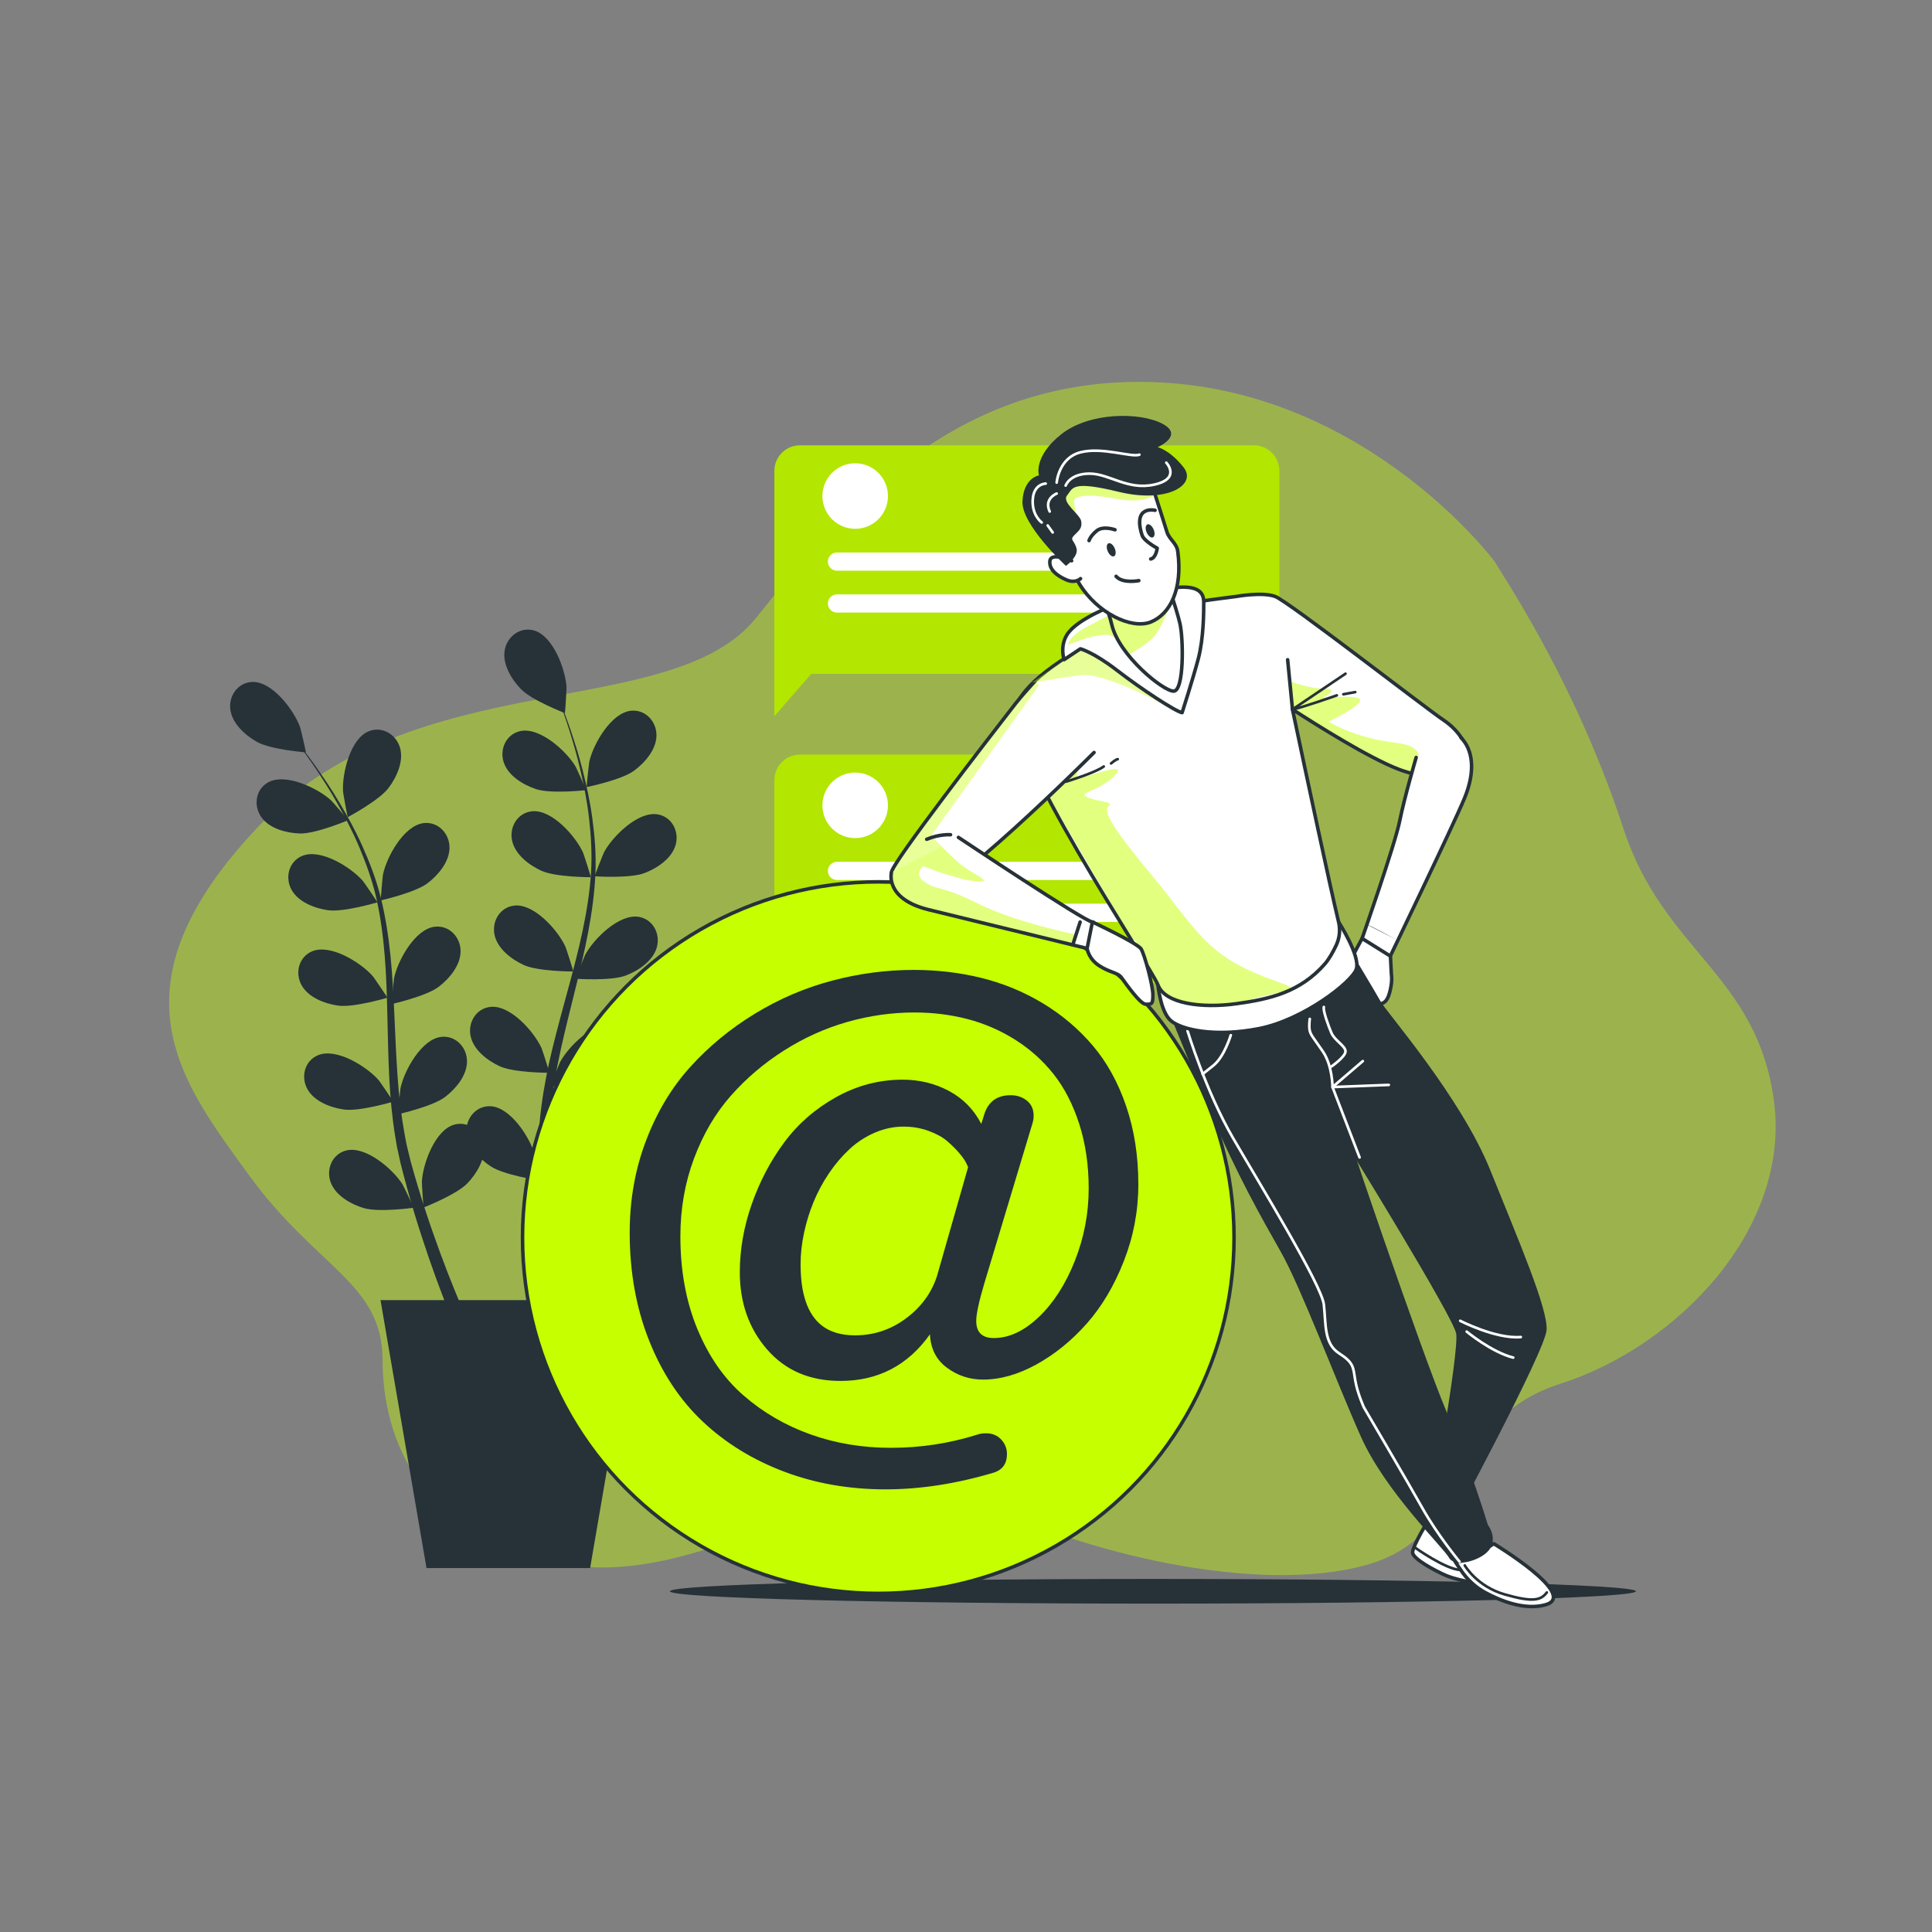 <?xml version="1.0" encoding="utf-8"?>
<!-- Generator: Adobe Illustrator 27.5.0, SVG Export Plug-In . SVG Version: 6.00 Build 0)  -->
<svg version="1.1" xmlns="http://www.w3.org/2000/svg" xmlns:xlink="http://www.w3.org/1999/xlink" x="0px" y="0px"
	 viewBox="0 0 500 500" style="enable-background:new 0 0 500 500;" xml:space="preserve">
<rect x="0" y="0" width="500" height="500" fill="#808080" stroke="none"/>
<g id="Background">
	<path id="XMLID_117_" style="opacity:0.4;fill:#C6FF00;" d="M386.735,145.238c0,0-32.24-43.189-85.769-46.23
		c-53.53-3.041-83.336,33.456-105.234,60.829c-21.898,27.373-88.202,11.557-128.35,53.53C27.234,255.339,46.7,279.67,64.34,304.002
		s34.673,27.981,34.673,48.055c0,20.074,9.733,46.838,48.055,52.921c38.322,6.083,77.861-31.023,105.234-17.032
		c27.373,13.991,73.299,24.94,101.433,17.032c28.133-7.908,19.617-37.106,50.032-46.839c30.415-9.733,59.613-40.147,55.355-72.995
		c-4.258-32.848-28.59-38.931-38.931-70.562C409.85,182.952,395.251,158.62,386.735,145.238z"/>
</g>
<g id="Shadows">
	<path id="XMLID_10_" style="fill:#263238;" d="M423.377,411.822c0,1.764-55.966,3.194-125.004,3.194s-125.004-1.43-125.004-3.194
		c0-1.764,55.966-3.194,125.004-3.194S423.377,410.058,423.377,411.822z"/>
</g>
<g id="Speech_bubble">
	<g id="XMLID_124_">
		<g id="XMLID_119_">
			<g>
				<path id="XMLID_121_" style="fill:#C6FF00;" d="M324.485,174.397H207.024c-3.654,0-6.615-2.962-6.615-6.616v-45.914
					c0-3.654,2.962-6.616,6.615-6.616h117.461c3.654,0,6.616,2.962,6.616,6.616v45.914
					C331.101,171.435,328.139,174.397,324.485,174.397z"/>
				<path id="XMLID_40_" style="opacity:0.1;" d="M324.485,174.397H207.024c-3.654,0-6.615-2.962-6.615-6.616v-45.914
					c0-3.654,2.962-6.616,6.615-6.616h117.461c3.654,0,6.616,2.962,6.616,6.616v45.914
					C331.101,171.435,328.139,174.397,324.485,174.397z"/>
			</g>
			<g>
				<polyline id="XMLID_120_" style="fill:#C6FF00;" points="200.409,163.996 200.409,185.354 212.325,171.64 				"/>
				<polyline id="XMLID_41_" style="opacity:0.1;" points="200.409,163.996 200.409,185.354 212.325,171.64 				"/>
			</g>
		</g>
		<path id="XMLID_118_" style="fill:#FFFFFF;" d="M300.971,147.699h-84.363c-1.301,0-2.356-1.055-2.356-2.357l0,0
			c0-1.301,1.055-2.356,2.356-2.356h84.363c1.301,0,2.356,1.055,2.356,2.356l0,0C303.327,146.643,302.272,147.699,300.971,147.699z"
			/>
		<path id="XMLID_123_" style="fill:#FFFFFF;" d="M300.971,158.538h-84.363c-1.301,0-2.356-1.055-2.356-2.357l0,0
			c0-1.301,1.055-2.357,2.356-2.357h84.363c1.301,0,2.356,1.055,2.356,2.357l0,0C303.327,157.483,302.272,158.538,300.971,158.538z"
			/>
		<circle id="XMLID_122_" style="fill:#FFFFFF;" cx="221.321" cy="128.375" r="8.483"/>
	</g>
	<g id="XMLID_42_">
		<g id="XMLID_46_">
			<g>
				<path id="XMLID_50_" style="fill:#C6FF00;" d="M324.485,254.441H207.024c-3.654,0-6.615-2.962-6.615-6.616v-45.914
					c0-3.654,2.962-6.616,6.615-6.616h117.461c3.654,0,6.616,2.962,6.616,6.616v45.914
					C331.101,251.479,328.139,254.441,324.485,254.441z"/>
				<path id="XMLID_49_" style="opacity:0.1;" d="M324.485,254.441H207.024c-3.654,0-6.615-2.962-6.615-6.616v-45.914
					c0-3.654,2.962-6.616,6.615-6.616h117.461c3.654,0,6.616,2.962,6.616,6.616v45.914
					C331.101,251.479,328.139,254.441,324.485,254.441z"/>
			</g>
			<g>
				<polyline id="XMLID_48_" style="fill:#C6FF00;" points="200.409,244.039 200.409,265.398 212.325,251.683 				"/>
				<polyline id="XMLID_47_" style="opacity:0.1;" points="200.409,244.039 200.409,265.398 212.325,251.683 				"/>
			</g>
		</g>
		<path id="XMLID_45_" style="fill:#FFFFFF;" d="M300.971,227.742h-84.363c-1.301,0-2.356-1.055-2.356-2.357l0,0
			c0-1.301,1.055-2.356,2.356-2.356h84.363c1.301,0,2.356,1.055,2.356,2.356l0,0C303.327,226.687,302.272,227.742,300.971,227.742z"
			/>
		<path id="XMLID_44_" style="fill:#FFFFFF;" d="M300.971,238.582h-84.363c-1.301,0-2.356-1.055-2.356-2.356l0,0
			c0-1.301,1.055-2.357,2.356-2.357h84.363c1.301,0,2.356,1.055,2.356,2.357l0,0C303.327,237.527,302.272,238.582,300.971,238.582z"
			/>
		<circle id="XMLID_43_" style="fill:#FFFFFF;" cx="221.321" cy="208.419" r="8.483"/>
	</g>
</g>
<g id="Plant">
	<g>
		<g id="XMLID_55_">
			<g id="XMLID_92_">
				<g id="XMLID_94_">
					<path id="XMLID_105_" style="fill:#263238;" d="M109.648,312.498c-0.089,0.035-0.49-6.266-0.469-6.667
						c0.236-4.635,3.415-13.452,8.437-14.793c3.618-0.966,6.951,1.667,7.523,5.214c0.584,3.622-1.774,7.478-4.171,9.982
						C118.153,309.173,109.654,312.495,109.648,312.498z"/>
					<path id="XMLID_104_" style="fill:#263238;" d="M103.088,288.345c-0.093,0.021,0.465-6.268,0.546-6.661
						c0.935-4.546,5.414-12.78,10.581-13.344c3.722-0.406,6.619,2.701,6.647,6.293c0.028,3.669-2.886,7.123-5.635,9.235
						C111.999,286.346,103.095,288.343,103.088,288.345z"/>
					<path id="XMLID_103_" style="fill:#263238;" d="M101.43,259.834c-0.093,0.021,0.465-6.268,0.546-6.661
						c0.935-4.546,5.414-12.78,10.58-13.344c3.722-0.407,6.619,2.701,6.647,6.293c0.029,3.669-2.886,7.123-5.635,9.235
						C110.341,257.836,101.437,259.832,101.43,259.834z"/>
					<path id="XMLID_102_" style="fill:#263238;" d="M98.561,233.018c-0.093,0.021,0.465-6.268,0.546-6.661
						c0.935-4.546,5.414-12.78,10.581-13.344c3.722-0.407,6.619,2.701,6.646,6.293c0.029,3.669-2.886,7.123-5.635,9.235
						C107.471,231.02,98.567,233.016,98.561,233.018z"/>
					<path id="XMLID_101_" style="fill:#263238;" d="M90.013,211.469c-0.084,0.045-1.207-6.168-1.233-6.569
						c-0.299-4.631,1.847-13.756,6.681-15.664c3.483-1.375,7.097,0.857,8.072,4.314c0.996,3.531-0.903,7.632-2.996,10.395
						C98.08,207.188,90.019,211.466,90.013,211.469z"/>
					<path id="XMLID_100_" style="fill:#263238;" d="M107.032,312.568c0.094-0.013-2.637-5.705-2.851-6.045
						c-2.472-3.928-9.558-10.064-14.593-8.777c-3.628,0.927-5.248,4.853-4.013,8.227c1.262,3.445,5.204,5.655,8.52,6.667
						C97.988,313.827,107.026,312.569,107.032,312.568z"/>
					<path id="XMLID_99_" style="fill:#263238;" d="M101.754,285.11c0.091-0.027-3.471-5.24-3.734-5.543
						c-3.039-3.508-10.972-8.5-15.755-6.465c-3.446,1.466-4.453,5.592-2.72,8.74c1.769,3.214,6.001,4.802,9.431,5.299
						C93.004,287.724,101.748,285.112,101.754,285.11z"/>
					<path id="XMLID_98_" style="fill:#263238;" d="M100.242,258.215c0.091-0.027-3.471-5.24-3.734-5.543
						c-3.039-3.508-10.972-8.5-15.755-6.465c-3.446,1.466-4.453,5.592-2.72,8.74c1.769,3.214,6.001,4.802,9.431,5.3
						C91.493,260.829,100.236,258.216,100.242,258.215z"/>
					<path id="XMLID_97_" style="fill:#263238;" d="M97.654,233.53c0.091-0.027-3.471-5.24-3.734-5.543
						c-3.039-3.508-10.972-8.5-15.755-6.465c-3.446,1.466-4.453,5.592-2.72,8.74c1.769,3.214,6.001,4.802,9.431,5.299
						C88.904,236.145,97.648,233.532,97.654,233.53z"/>
					<path id="XMLID_96_" style="fill:#263238;" d="M90.061,212.283c0.088-0.037-4.025-4.827-4.32-5.1
						c-3.406-3.153-11.839-7.243-16.369-4.696c-3.264,1.835-3.812,6.048-1.744,8.985c2.112,3,6.492,4.113,9.956,4.231
						C81.652,215.843,90.055,212.286,90.061,212.283z"/>
					<path id="XMLID_95_" style="fill:#263238;" d="M79.15,194.716c0.095,0.007-1.348-6.139-1.484-6.517
						c-1.57-4.367-7.17-11.884-12.364-11.711c-3.742,0.125-6.169,3.611-5.688,7.171c0.492,3.636,3.866,6.642,6.886,8.343
						C70.046,194,79.143,194.715,79.15,194.716z"/>
				</g>
				<path id="XMLID_93_" style="fill:#263238;" d="M118.395,344.899c0,0-1.074-2.445-2.759-6.74
					c-1.686-4.302-4.008-10.477-6.454-18.003c-1.232-3.76-2.486-7.86-3.698-12.23c-0.626-2.196-1.185-4.405-1.797-6.78
					c-0.254-1.157-0.511-2.326-0.771-3.506c-0.283-1.165-0.433-2.431-0.658-3.658c-0.796-4.945-1.27-10.041-1.525-15.232
					c-0.257-5.186-0.356-10.444-0.478-15.688c-0.119-5.245-0.267-10.479-0.685-15.605c-0.41-5.125-1.076-10.144-2.154-14.91
					c-1.078-4.761-2.72-9.238-4.463-13.354c-1.744-4.141-3.746-7.904-5.678-11.322c-1.926-3.426-3.901-6.444-5.671-9.103
					c-1.793-2.645-3.437-4.897-4.822-6.727c-2.779-3.655-4.523-5.622-4.523-5.622s1.786,1.928,4.647,5.525
					c1.426,1.802,3.121,4.02,4.975,6.632c1.832,2.626,3.878,5.609,5.887,9.007c2.015,3.39,4.11,7.129,5.96,11.267
					c1.86,4.146,3.606,8.601,4.811,13.425c1.2,4.813,1.985,9.884,2.511,15.048c0.534,5.167,0.797,10.429,1.03,15.676
					c0.236,5.248,0.449,10.486,0.815,15.616c0.362,5.124,0.947,10.16,1.818,14.914c0.245,1.188,0.399,2.349,0.712,3.529
					c0.285,1.174,0.568,2.338,0.847,3.489c0.62,2.198,1.246,4.47,1.905,6.599c1.293,4.298,2.622,8.33,3.923,12.025
					c2.583,7.399,5.015,13.463,6.773,17.676c1.764,4.221,2.853,6.56,2.853,6.56c0.426,0.914,0.03,1.999-0.884,2.425
					c-0.914,0.426-1.999,0.03-2.425-0.884c-0.004-0.009-0.009-0.019-0.013-0.028L118.395,344.899z"/>
			</g>
		</g>
		<g id="XMLID_73_">
			<g id="XMLID_84_">
				<g id="XMLID_86_">
					<path id="XMLID_111_" style="fill:#263238;" d="M141.944,306.137c-0.095,0.008,1.312-6.147,1.445-6.525
						c1.544-4.377,7.099-11.926,12.294-11.784c3.743,0.103,6.191,3.574,5.731,7.137c-0.47,3.639-3.827,6.665-6.836,8.384
						C151.044,305.367,141.951,306.137,141.944,306.137z"/>
					<path id="XMLID_110_" style="fill:#263238;" d="M142.521,281.116c-0.095-0.006,2.228-5.877,2.417-6.231
						c2.189-4.092,8.823-10.714,13.937-9.786c3.684,0.668,5.578,4.471,4.584,7.923c-1.016,3.526-4.792,6.009-8.028,7.252
						C151.632,281.733,142.527,281.117,142.521,281.116z"/>
					<path id="XMLID_109_" style="fill:#263238;" d="M149.035,253.31c-0.095-0.006,2.228-5.877,2.417-6.231
						c2.189-4.092,8.823-10.714,13.937-9.786c3.684,0.668,5.578,4.471,4.584,7.923c-1.016,3.526-4.792,6.009-8.028,7.252
						C158.146,253.927,149.042,253.311,149.035,253.31z"/>
					<path id="XMLID_108_" style="fill:#263238;" d="M153.907,226.785c-0.095-0.006,2.228-5.877,2.417-6.231
						c2.189-4.092,8.823-10.714,13.937-9.786c3.684,0.668,5.578,4.471,4.584,7.923c-1.016,3.526-4.792,6.009-8.028,7.252
						C163.018,227.402,153.914,226.785,153.907,226.785z"/>
					<path id="XMLID_107_" style="fill:#263238;" d="M151.838,203.695c-0.093,0.019,0.596-6.257,0.686-6.648
						c1.03-4.525,5.681-12.663,10.858-13.119c3.73-0.328,6.561,2.839,6.513,6.431c-0.049,3.669-3.035,7.061-5.828,9.115
						C160.788,201.884,151.844,203.693,151.838,203.695z"/>
					<path id="XMLID_106_" style="fill:#263238;" d="M139.417,305.462c0.094,0.014-0.906-6.22-1.015-6.606
						c-1.254-4.468-6.303-12.365-11.496-12.564c-3.742-0.143-6.411,3.161-6.186,6.747c0.231,3.662,3.382,6.901,6.273,8.814
						C130.387,304.098,139.41,305.461,139.417,305.462z"/>
					<path id="XMLID_91_" style="fill:#263238;" d="M142.161,277.635c0.095,0-1.838-6.01-2.004-6.376
						c-1.916-4.227-8.103-11.268-13.267-10.677c-3.72,0.426-5.859,4.096-5.092,7.606c0.783,3.585,4.389,6.309,7.536,7.762
						C133.029,277.655,142.155,277.635,142.161,277.635z"/>
					<path id="XMLID_90_" style="fill:#263238;" d="M148.357,251.42c0.095,0-1.838-6.01-2.004-6.376
						c-1.916-4.227-8.103-11.268-13.267-10.677c-3.72,0.426-5.859,4.096-5.092,7.606c0.783,3.585,4.388,6.309,7.536,7.762
						C139.225,251.44,148.35,251.42,148.357,251.42z"/>
					<path id="XMLID_89_" style="fill:#263238;" d="M152.892,227.018c0.095,0-1.838-6.01-2.004-6.376
						c-1.916-4.227-8.103-11.268-13.267-10.677c-3.72,0.426-5.859,4.096-5.092,7.606c0.783,3.585,4.388,6.309,7.536,7.762
						C143.76,227.038,152.886,227.018,152.892,227.018z"/>
					<path id="XMLID_88_" style="fill:#263238;" d="M151.653,204.489c0.094-0.011-2.487-5.772-2.692-6.117
						c-2.369-3.991-9.292-10.31-14.359-9.155c-3.651,0.832-5.373,4.715-4.226,8.119c1.172,3.477,5.055,5.789,8.343,6.887
						C142.578,205.512,151.646,204.49,151.653,204.489z"/>
					<path id="XMLID_87_" style="fill:#263238;" d="M146.185,184.545c0.089,0.034,0.453-6.269,0.43-6.67
						c-0.263-4.634-3.496-13.432-8.525-14.742c-3.623-0.944-6.941,1.708-7.492,5.258c-0.562,3.626,1.818,7.467,4.23,9.957
						C137.66,181.271,146.179,184.543,146.185,184.545z"/>
				</g>
				<path id="XMLID_85_" style="fill:#263238;" d="M141.12,339.689c0,0-0.335-2.65-0.729-7.246
					c-0.394-4.604-0.865-11.184-1.07-19.095c-0.112-3.955-0.149-8.242-0.069-12.777c0.024-2.283,0.116-4.56,0.205-7.011
					c0.085-1.181,0.171-2.375,0.258-3.581c0.06-1.197,0.276-2.454,0.409-3.694c0.643-4.967,1.637-9.988,2.867-15.037
					c1.228-5.045,2.628-10.114,4.002-15.177c1.377-5.062,2.723-10.123,3.779-15.156c1.064-5.03,1.852-10.031,2.173-14.907
					c0.32-4.871,0.018-9.63-0.482-14.072c-0.495-4.466-1.344-8.643-2.226-12.469c-0.872-3.832-1.908-7.287-2.85-10.34
					c-0.967-3.046-1.904-5.672-2.711-7.82c-1.626-4.294-2.738-6.675-2.738-6.675s1.164,2.356,2.884,6.618
					c0.855,2.133,1.85,4.741,2.885,7.772c1.01,3.038,2.124,6.48,3.083,10.309c0.969,3.823,1.914,8.004,2.511,12.497
					c0.605,4.503,1.012,9.271,0.796,14.238c-0.217,4.956-0.907,10.04-1.87,15.141c-0.957,5.105-2.201,10.225-3.469,15.322
					c-1.265,5.098-2.551,10.181-3.658,15.204c-1.109,5.016-1.98,10.01-2.496,14.815c-0.102,1.209-0.285,2.366-0.32,3.586
					c-0.061,1.207-0.12,2.403-0.18,3.586c-0.03,2.284-0.076,4.64-0.049,6.868c0.018,4.488,0.147,8.731,0.343,12.645
					c0.373,7.828,0.981,14.334,1.469,18.873c0.491,4.548,0.871,7.1,0.871,7.1c0.148,0.997-0.54,1.925-1.536,2.074
					c-0.997,0.148-1.925-0.54-2.074-1.537c-0.002-0.01-0.003-0.02-0.004-0.031L141.12,339.689z"/>
			</g>
		</g>
		<g id="XMLID_72_">
			<polygon id="XMLID_114_" style="fill:#263238;" points="152.719,405.815 110.382,405.815 98.474,336.469 164.626,336.469 			"/>
		</g>
	</g>
</g>
<g id="Character">
	<g>
		
			<circle id="XMLID_54_" style="fill:#C6FF00;stroke:#263238;stroke-width:0.912;stroke-linecap:round;stroke-linejoin:round;stroke-miterlimit:10;" cx="227.301" cy="320.298" r="92.072"/>
		<g>
			<path style="fill:#263238;" d="M202.911,380.852c-8.1-3.059-15.108-7.371-21.021-12.935
				c-5.915-5.564-10.547-12.557-13.898-20.978c-3.351-8.419-5.025-17.728-5.025-27.926c0-8.507,1.412-16.461,4.239-23.861
				c2.826-7.4,6.643-13.752,11.45-19.054c4.808-5.302,10.358-9.878,16.651-13.722c6.293-3.846,12.95-6.701,19.972-8.566
				c7.021-1.865,14.086-2.798,21.196-2.798c6.118,0,11.988,0.7,17.611,2.098c5.623,1.399,10.896,3.584,15.821,6.555
				c4.923,2.972,9.221,6.614,12.892,10.926c3.671,4.313,6.555,9.542,8.653,15.689c2.098,6.148,3.147,12.892,3.147,20.234
				c0,6.876-1.254,13.505-3.759,19.885c-2.506,6.381-5.712,11.771-9.614,16.171c-3.905,4.4-8.232,7.909-12.98,10.532
				c-4.749,2.622-9.367,3.933-13.854,3.933c-3.438,0-6.541-1.019-9.308-3.059c-2.768-2.039-4.239-4.924-4.414-8.653
				c-5.711,8.041-13.432,12.061-23.162,12.061c-7.925,0-14.247-2.71-18.967-8.128c-4.719-5.419-7.079-12.091-7.079-20.015
				c0-5.885,1.034-11.771,3.103-17.656c2.067-5.885,4.88-11.216,8.434-15.995c3.554-4.777,8.026-8.666,13.417-11.668
				c5.389-3,11.114-4.501,17.175-4.501c4.37,0,8.375,0.977,12.018,2.928c3.641,1.953,6.424,4.793,8.347,8.521l0.787-2.534
				c1.048-3.262,3.321-4.895,6.818-4.895c1.631,0,3.028,0.467,4.195,1.399c1.165,0.933,1.748,2.243,1.748,3.933
				c0,0.7-0.118,1.399-0.35,2.098l-12.411,41.255c-1.398,4.72-2.098,7.954-2.098,9.702c0,2.972,1.514,4.458,4.545,4.458
				c3.961,0,7.851-1.82,11.668-5.462c3.815-3.641,6.919-8.479,9.308-14.509c2.389-6.032,3.585-12.281,3.585-18.748
				c0-6.06-0.817-11.626-2.448-16.695c-1.632-5.069-3.846-9.366-6.642-12.892c-2.798-3.525-6.119-6.497-9.965-8.915
				c-3.846-2.418-7.953-4.195-12.323-5.332c-4.371-1.137-8.946-1.705-13.723-1.705c-5.828,0-11.611,0.818-17.35,2.448
				c-5.74,1.632-11.203,4.094-16.388,7.385c-5.187,3.293-9.776,7.197-13.766,11.713c-3.992,4.516-7.167,9.92-9.527,16.213
				c-2.36,6.294-3.54,13.024-3.54,20.191c0,8.859,1.456,16.826,4.37,23.906c2.914,7.08,6.89,12.82,11.931,17.219
				c5.04,4.4,10.808,7.766,17.306,10.095c6.497,2.332,13.446,3.497,20.847,3.497c7.692,0,15.15-1.137,22.376-3.409
				c0.641-0.232,1.398-0.349,2.272-0.349c1.631,0,2.941,0.54,3.933,1.618c0.991,1.079,1.486,2.315,1.486,3.714
				c0,2.565-1.195,4.195-3.584,4.895c-9.614,2.854-18.909,4.282-27.881,4.282C219.75,385.441,211.009,383.911,202.911,380.852z
				 M234.508,341.17c3.933-2.942,6.599-6.599,7.998-10.969l8.041-28.145l-0.525-1.136c-0.349-0.699-0.961-1.558-1.835-2.579
				c-0.874-1.018-1.909-2.039-3.103-3.059c-1.195-1.019-2.797-1.893-4.807-2.622c-2.01-0.727-4.152-1.092-6.425-1.092
				c-2.565,0-5.056,0.524-7.473,1.573c-2.419,1.048-4.589,2.462-6.512,4.239c-1.923,1.779-3.686,3.846-5.288,6.206
				c-1.603,2.36-2.943,4.851-4.021,7.473c-1.079,2.622-1.909,5.319-2.491,8.086c-0.583,2.768-0.874,5.434-0.874,7.998
				c0,1.865,0.101,3.584,0.306,5.157c0.204,1.573,0.538,3.059,1.005,4.458c0.465,1.399,1.062,2.638,1.792,3.714
				c0.728,1.08,1.602,1.997,2.622,2.754c1.019,0.758,2.229,1.341,3.628,1.748c1.398,0.408,2.972,0.612,4.72,0.612
				C226.16,345.584,230.574,344.113,234.508,341.17z"/>
		</g>
	</g>
	<g>
		
			<path id="XMLID_7_" style="fill:#FFFFFF;stroke:#263238;stroke-width:0.912;stroke-linecap:round;stroke-linejoin:round;stroke-miterlimit:10;" d="
			M352.511,242.868c0,0-2.968,5.578-3.44,6.366c-0.472,0.787-2.047,5.039-1.575,5.983c0.472,0.945,0.945,1.575,1.889,1.732
			c0.945,0.158,1.732,1.889,3.307,2.204c1.575,0.315,2.992,0.315,2.992,0.315s0.787,0.63,1.732,0.315
			c0.945-0.315,1.732-0.787,2.362-3.464c0.63-2.677,0.315-4.094,0.315-4.094l-0.282-5.404L352.511,242.868z"/>
		<g>
			
				<path id="XMLID_12_" style="fill:#FFFFFF;stroke:#263238;stroke-width:0.912;stroke-linecap:round;stroke-linejoin:round;stroke-miterlimit:10;" d="
				M369.847,393.117c0,0-4.27,6.958-4.27,8.638s5.881,4.761,8.402,5.881c2.521,1.12,7.001,1.96,10.642,2.52
				c3.641,0.56,11.202,1.96,8.962-0.84c-2.24-2.801-15.683-10.362-16.243-11.202c-0.56-0.84-2.322-2.26-2.322-2.26L369.847,393.117z
				"/>
			
				<path id="XMLID_3_" style="fill:#FFFFFF;stroke:#263238;stroke-width:0.912;stroke-linecap:round;stroke-linejoin:round;stroke-miterlimit:10;" d="
				M376.538,404.066l1.498,2.247c1.625,2.438,3.801,4.469,6.379,5.86c3.997,2.157,10.165,4.629,15.542,3.146
				c8.82-2.433-13.382-15.816-13.382-15.816S378.667,404.978,376.538,404.066z"/>
			
				<path id="XMLID_23_" style="fill:none;stroke:#263238;stroke-width:0.684;stroke-linecap:round;stroke-linejoin:round;stroke-miterlimit:10;" d="
				M379.083,405.13c0,0,3.108,5.439,10.36,7.511c7.252,2.072,9.324,1.554,10.878-0.518"/>
			
				<path id="XMLID_35_" style="fill:none;stroke:#263238;stroke-width:0.684;stroke-linecap:round;stroke-linejoin:round;stroke-miterlimit:10;" d="
				M366.133,400.468c0,0,8.008,5.733,11.903,5.845"/>
		</g>
		<g>
			<path id="XMLID_1_" style="fill:#263238;" d="M348.76,244.788c0,0,7.096,11.767,8.617,14.505
				c1.521,2.737,20.682,24.636,28.286,43.493c7.604,18.857,14.903,35.889,14.599,41.364c-0.304,5.475-25.244,51.705-25.244,51.705
				l-5.171-2.737c0,0,7.908-43.493,6.995-48.055c-0.912-4.562-28.894-49.88-28.894-49.88s-13.078-9.124-18.553-19.769"/>
			<path id="XMLID_2_" style="fill:#263238;" d="M349.773,274.195c0,0-3.954,8.516-3.954,9.733c0,1.217,22.203,66.608,28.59,81.511
				c6.387,14.903,10.645,29.198,10.645,29.198s2.433,3.042,0.608,6.083c-1.825,3.041-9.124,5.17-10.645,2.433
				c-1.521-2.737-16.424-17.032-22.811-31.327c-6.387-14.295-15.511-38.626-20.682-47.751c-5.171-9.124-11.558-20.378-18.249-36.193
				c-6.691-15.815-13.587-32.949-13.587-32.949s12.774,1.521,26.765-3.041c13.991-4.562,19.973-13.288,19.973-13.288
				s3.559,9.099,4.479,10.861"/>
			
				<polyline id="XMLID_11_" style="fill:none;stroke:#FFFFFF;stroke-width:0.684;stroke-linecap:round;stroke-linejoin:round;stroke-miterlimit:10;" points="
				351.855,299.536 344.854,281.333 352.695,274.611 			"/>
			
				<path id="XMLID_14_" style="fill:none;stroke:#FFFFFF;stroke-width:0.684;stroke-linecap:round;stroke-linejoin:round;stroke-miterlimit:10;" d="
				M359.416,280.772l-14.563,0.56c0,0,0-5.601-2.521-9.242c-2.52-3.641-3.081-4.201-3.361-5.321c-0.28-1.12,0-3.081,0-3.081"/>
			
				<path id="XMLID_15_" style="fill:none;stroke:#FFFFFF;stroke-width:0.684;stroke-linecap:round;stroke-linejoin:round;stroke-miterlimit:10;" d="
				M377.9,341.824c0,0,9.242,4.761,15.683,4.201"/>
			
				<path id="XMLID_16_" style="fill:none;stroke:#FFFFFF;stroke-width:0.684;stroke-linecap:round;stroke-linejoin:round;stroke-miterlimit:10;" d="
				M379.58,344.624c0,0,6.441,5.321,12.042,6.721"/>
			
				<path id="XMLID_20_" style="fill:none;stroke:#FFFFFF;stroke-width:0.684;stroke-linecap:round;stroke-linejoin:round;stroke-miterlimit:10;" d="
				M342.613,260.609c-0.28,0.84,1.12,4.761,1.96,6.721c0.84,1.96,3.641,3.361,3.641,4.761s-3.641,3.921-3.641,3.921"/>
			
				<path id="XMLID_17_" style="fill:none;stroke:#FFFFFF;stroke-width:0.684;stroke-linecap:round;stroke-linejoin:round;stroke-miterlimit:10;" d="
				M318.529,267.89c0,0-1.68,5.601-4.481,7.841c-2.801,2.24-2.801,2.24-2.801,2.24"/>
			
				<path id="XMLID_19_" style="fill:none;stroke:#FFFFFF;stroke-width:0.684;stroke-linecap:round;stroke-linejoin:round;stroke-miterlimit:10;" d="
				M307.327,266.77c0,0,4.761,15.683,11.762,27.725c7.001,12.042,22.964,38.087,23.524,43.128c0.56,5.041,0,10.082,3.921,12.602
				c3.921,2.521,3.641,3.641,4.201,7.001c0.56,3.361,2.24,7.001,2.24,7.001s11.202,19.043,15.123,26.045
				c3.921,7.001,9.634,13.891,9.634,13.891"/>
		</g>
		<g>
			<g>
				
					<path id="XMLID_13_" style="fill:#FFFFFF;stroke:#263238;stroke-width:0.912;stroke-linecap:round;stroke-linejoin:round;stroke-miterlimit:10;" d="
					M299.689,254.933c0,0,0.637,7.076,3.437,9.316c2.8,2.24,11.202,4.201,22.684,1.96c11.482-2.24,24.085-12.042,25.205-15.403
					c1.12-3.361-4.587-12.197-4.587-12.197s-6.615,9.396-25.098,12.477C302.846,254.168,299.689,254.933,299.689,254.933z"/>
				<g>
					<g>
						<defs>
							<path id="XMLID_36_" d="M373.497,186.297c-4.562-3.042-40.147-30.719-43.493-31.935c-3.346-1.217-10.037,0-10.037,0
								s-20.616,2.514-24.94,4.258c-0.404,0.163-9.7,5.503-10.037,5.779c-3.346,2.737-17.983,9.48-21.937,17.996
								c-4.474,9.635,34.81,67.672,36.635,72.538c1.825,4.866,11.42,6.052,20.241,4.835c8.82-1.217,16.561-3.01,22.948-10.31
								c1.093-1.249,2.122-3.133,2.895-4.749c0.91-1.903,1.148-4.049,0.656-6.1c-2.282-9.496-8.102-36.891-11.936-55.016
								c6.401,4.128,19.705,12.517,27.448,15.477c10.341,3.954,18.249,1.216,18.249-2.129
								C380.188,193.597,378.059,189.339,373.497,186.297z"/>
						</defs>
						<use xlink:href="#XMLID_36_"  style="overflow:visible;fill:#FFFFFF;"/>
						<clipPath id="XMLID_00000113325633371471337350000008567534497309388209_">
							<use xlink:href="#XMLID_36_"  style="overflow:visible;"/>
						</clipPath>
						<path style="opacity:0.5;clip-path:url(#XMLID_00000113325633371471337350000008567534497309388209_);fill:#C6FF00;" d="
							M334.078,176.397c0,0,4.866,1.825,8.516,1.825c3.65,0,1.521,1.521,0,2.129c-1.521,0.608,9.733-0.912,9.428,0.913
							c-0.304,1.825-8.212,5.475-8.212,5.475s6.691,4.258,17.336,5.475c10.645,1.217,3.954,7.604,3.954,7.604
							s-17.117-6.286-30.609-16.221L334.078,176.397z"/>
						<g style="opacity:0.5;clip-path:url(#XMLID_00000113325633371471337350000008567534497309388209_);">
							<path style="fill:#C6FF00;" d="M280.244,197.079c0,0-2.433,3.954-1.216,4.258c1.216,0.304,13.686-4.866,9.428-0.608
								c-4.258,4.258-9.428,4.258-7.299,5.475s7.604,1.217,5.779,2.433c-1.825,1.217,1.825,6.691,10.949,17.64
								C307.009,237.226,310.963,244.829,321,250s16.728,5.171,10.645,6.691c-6.083,1.521-12.47,2.433-12.774,5.171
								c0,0,0.304,2.129-3.346,3.65c-3.65,1.521-5.779,1.217-8.516,0c-2.737-1.217-3.65-1.217-4.258-2.737
								c-0.608-1.521-3.063-7.841-3.063-7.841l-4.357-9.328l-1.4-1.993l-1.217-0.912l-21.29-36.497L280.244,197.079z"/>
						</g>
						
							<use xlink:href="#XMLID_36_"  style="overflow:visible;fill:none;stroke:#263238;stroke-width:0.912;stroke-linecap:round;stroke-linejoin:round;stroke-miterlimit:10;"/>
					</g>
					<g>
						<defs>
							<path id="XMLID_62_" d="M267.941,176.173c0,0-3.653,4.021-5.073,5.847c-7.615,9.794-31.87,41.16-32.143,43.686
								c-0.259,2.403,0.887,4.236,6.818,6.517c5.931,2.281,45.592-37.477,45.592-37.477"/>
						</defs>
						<use xlink:href="#XMLID_62_"  style="overflow:visible;fill:#FFFFFF;"/>
						<clipPath id="XMLID_00000055668040589727029070000007938808269446476457_">
							<use xlink:href="#XMLID_62_"  style="overflow:visible;"/>
						</clipPath>
						<g style="opacity:0.5;clip-path:url(#XMLID_00000055668040589727029070000007938808269446476457_);">
							<path style="opacity:0.8;fill:#C6FF00;" d="M270.208,175.484L241.01,216.24c0,0,3.041,3.346,6.691,6.691
								c3.65,3.346,10.037,5.475,5.17,5.171c-4.866-0.304-13.991-3.954-13.991-3.954s-2.737,2.129,0.608,4.258
								c3.346,2.129,3.954,0.608,13.687,5.475c9.733,4.866,25.305,8.012,25.305,8.012l-1.262,2.555l-41.379-10.567
								c0,0-6.019-3.01-5.139-8.044c0.881-5.034,14.827-20.98,14.827-20.98l19.988-26.207
								C265.516,178.649,267.391,175.875,270.208,175.484z"/>
						</g>
						
							<use xlink:href="#XMLID_62_"  style="overflow:visible;fill:none;stroke:#263238;stroke-width:0.912;stroke-linecap:round;stroke-linejoin:round;stroke-miterlimit:10;"/>
					</g>
					<g>
						
							<path id="XMLID_21_" style="fill:none;stroke:#263238;stroke-width:0.684;stroke-linecap:round;stroke-linejoin:round;stroke-miterlimit:10;" d="
							M348.214,174.353l-13.723,9.242c1.96-0.28,11.482-3.641,11.482-3.641"/>
						
							<line id="XMLID_22_" style="fill:none;stroke:#263238;stroke-width:0.684;stroke-linecap:round;stroke-linejoin:round;stroke-miterlimit:10;" x1="347.654" y1="179.674" x2="350.735" y2="179.114"/>
						
							<path id="XMLID_24_" style="fill:none;stroke:#263238;stroke-width:0.912;stroke-linecap:round;stroke-linejoin:round;stroke-miterlimit:10;" d="
							M245.999,216.027c0,0-2.805-0.227-6.165,1.173"/>
						
							<path id="XMLID_29_" style="fill:none;stroke:#263238;stroke-width:0.684;stroke-linecap:round;stroke-linejoin:round;stroke-miterlimit:10;" d="
							M275.904,202.293c0,0,7.704-2.358,9.748-3.93"/>
						
							<path id="XMLID_31_" style="fill:none;stroke:#263238;stroke-width:0.684;stroke-linecap:round;stroke-linejoin:round;stroke-miterlimit:10;" d="
							M287.538,197.576c0,0,1.258-1.1,1.729-1.1"/>
						
							<line id="XMLID_37_" style="fill:#FFFFFF;stroke:#263238;stroke-width:0.912;stroke-linecap:round;stroke-linejoin:round;stroke-miterlimit:10;" x1="334.492" y1="183.594" x2="333.241" y2="170.74"/>
					</g>
				</g>
				<g>
					<defs>
						<path id="XMLID_61_" d="M230.7,225.836c0,0-1.774,6.773,9.581,9.581c5.388,1.332,41.06,10.037,41.06,10.037
							s3.193-6.843,1.369-6.843c-1.825,0-34.673-21.898-34.673-21.898"/>
					</defs>
					<use xlink:href="#XMLID_61_"  style="overflow:visible;fill:#FFFFFF;"/>
					<clipPath id="XMLID_00000156547581303224445120000004316799217943495567_">
						<use xlink:href="#XMLID_61_"  style="overflow:visible;"/>
					</clipPath>
					<path style="opacity:0.5;clip-path:url(#XMLID_00000156547581303224445120000004316799217943495567_);fill:#C6FF00;" d="
						M270.208,175.484L241.01,216.24c0,0,3.041,3.346,6.691,6.691c3.65,3.346,10.037,5.475,5.17,5.171
						c-4.866-0.304-13.991-3.954-13.991-3.954s-2.737,2.129,0.608,4.258c3.346,2.129,3.954,0.608,13.687,5.475
						c9.733,4.866,25.311,7.993,25.311,7.993l-1.099,2.616l-41.549-10.609c0,0-7.869-3.724-5.139-8.044
						c3.098-4.903,14.827-20.98,14.827-20.98l20.422-26.026C265.95,178.83,266.558,175.788,270.208,175.484z"/>
					
						<use xlink:href="#XMLID_61_"  style="overflow:visible;fill:none;stroke:#263238;stroke-width:0.912;stroke-linecap:round;stroke-linejoin:round;stroke-miterlimit:10;"/>
				</g>
				
					<path id="XMLID_65_" style="fill:#FFFFFF;stroke:#263238;stroke-width:0.912;stroke-linecap:round;stroke-linejoin:round;stroke-miterlimit:10;" d="
					M282.709,238.61c0,0,11.71,5.475,12.622,6.995c0.912,1.521,3.042,9.428,3.042,11.862s-0.304,2.433-1.825,2.433
					c-1.521,0-5.475-5.779-6.387-6.995c-0.913-1.217-3.042-1.217-5.779-3.041c-2.737-1.825-3.041-4.41-3.041-4.41L282.709,238.61z"
					/>
				
					<line id="XMLID_32_" style="fill:none;stroke:#263238;stroke-width:0.912;stroke-linecap:round;stroke-linejoin:round;stroke-miterlimit:10;" x1="277.711" y1="244.277" x2="279.534" y2="238.627"/>
			</g>
			<path style="opacity:0.4;fill:#C6FF00;" d="M305.095,184.435c0,0-18.758-10.667-25.487-9.706
				c-6.729,0.961-12.496,1.923-12.496,1.923l12.49-8.74C285.772,170.874,294.791,177.432,305.095,184.435z"/>
			
				<path id="XMLID_9_" style="fill:#FFFFFF;stroke:#263238;stroke-width:0.912;stroke-linecap:round;stroke-linejoin:round;stroke-miterlimit:10;" d="
				M366.501,196.03c0,0-3.041,10.341-4.258,16.424c-1.217,6.083-9.733,30.415-9.733,30.415l7.299,4.562
				c0,0,16.12-33.456,19.161-40.756c3.042-7.299,2.129-12.774-0.912-15.816"/>
			<path id="XMLID_33_" style="fill:#263238;" d="M353.894,239.356c0.547,0,7.472,3.827,7.472,3.827"/>
		</g>
		<g>
			<g>
				<defs>
					<path id="XMLID_25_" d="M305.926,184.435c-1.68-0.28-10.642-6.161-16.803-10.922c-6.161-4.761-9.522-5.601-9.522-5.601
						l-4.201,2.8c0,0-1.12-3.081,0.56-6.161c1.68-3.081,7.561-6.161,13.443-8.402c5.881-2.24,12.602-4.201,16.803-4.201
						c4.201,0,5.321,1.68,5.321,3.921c0,2.24,0,9.242-1.4,14.563C308.727,175.753,305.926,184.435,305.926,184.435z"/>
				</defs>
				<use xlink:href="#XMLID_25_"  style="overflow:visible;fill:#FFFFFF;"/>
				<clipPath id="XMLID_00000046316101960141297430000016091029054348043662_">
					<use xlink:href="#XMLID_25_"  style="overflow:visible;"/>
				</clipPath>
				<g style="opacity:0.5;clip-path:url(#XMLID_00000046316101960141297430000016091029054348043662_);">
					<path style="fill:#C6FF00;" d="M303.287,155.231c0,0-2.586,7.758-5.172,10.086c-2.586,2.327-6.466,4.396-6.466,4.396
						s-1.552-5.431-5.431-5.431s-9.828,2.586-9.828,2.586s0-2.069,4.914-4.655c4.914-2.586,4.914-2.586,4.914-2.586l11.379-4.396
						H303.287z"/>
				</g>
				
					<use xlink:href="#XMLID_25_"  style="overflow:visible;fill:none;stroke:#263238;stroke-width:0.912;stroke-linecap:round;stroke-linejoin:round;stroke-miterlimit:10;"/>
			</g>
			<g>
				<defs>
					<path id="XMLID_8_" d="M281.037,148.887c0,0,4.866,4.866,6.691,12.774c1.825,7.908,13.267,17.206,16.004,17.206
						s2.549-13.556,1.637-17.51c-0.912-3.954-4.562-14.599-4.562-14.599S286.207,139.763,281.037,148.887z"/>
				</defs>
				<use xlink:href="#XMLID_8_"  style="overflow:visible;fill:#FFFFFF;"/>
				<clipPath id="XMLID_00000026139856701323009390000009795862311374801552_">
					<use xlink:href="#XMLID_8_"  style="overflow:visible;"/>
				</clipPath>
				<g style="opacity:0.5;clip-path:url(#XMLID_00000026139856701323009390000009795862311374801552_);">
					<path style="fill:#C6FF00;" d="M303.287,155.231c0,0-2.586,7.758-5.172,10.086c-2.586,2.327-6.466,4.396-6.466,4.396
						s-1.552-5.431-5.431-5.431s-9.828,2.586-9.828,2.586s0-2.069,4.914-4.655c4.914-2.586,4.914-2.586,4.914-2.586l11.379-4.396
						H303.287z"/>
				</g>
				
					<use xlink:href="#XMLID_8_"  style="overflow:visible;fill:none;stroke:#263238;stroke-width:0.912;stroke-linecap:round;stroke-linejoin:round;stroke-miterlimit:10;"/>
			</g>
		</g>
		<g>
			<g>
				<defs>
					<path id="XMLID_4_" d="M271.391,134.225c0,0,3.303,9.247,7.926,16.843c4.624,7.596,13.54,11.889,18.494,9.908
						c4.954-1.981,8.316-8.362,6.995-18.269c-0.29-2.177-2.186-3.066-2.801-5.041c-2.183-7.012-4.413-13.743-5.186-16.32
						c-0.991-3.302-8.917-6.605-17.173-4.293C271.391,119.364,270.07,126.299,271.391,134.225z"/>
				</defs>
				<use xlink:href="#XMLID_4_"  style="overflow:visible;fill:#FFFFFF;"/>
				<clipPath id="XMLID_00000106108047157947901910000008587857446238578100_">
					<use xlink:href="#XMLID_4_"  style="overflow:visible;"/>
				</clipPath>
				<path style="opacity:0.5;clip-path:url(#XMLID_00000106108047157947901910000008587857446238578100_);fill:#C6FF00;" d="
					M298.8,128.167c0,0-3.013,2.236-9.737,0.943c-6.724-1.293-11.379-1.035-11.121,0.776c0.259,1.81,0.776,4.138,0.776,4.138
					s-8.091-6.98-0.761-8.869c5.283-1.361,8.334,0.717,9.627,0.975C288.876,126.389,298.8,128.167,298.8,128.167z"/>
				
					<use xlink:href="#XMLID_4_"  style="overflow:visible;fill:none;stroke:#263238;stroke-width:0.912;stroke-linecap:round;stroke-linejoin:round;stroke-miterlimit:10;"/>
			</g>
			
				<path id="XMLID_6_" style="fill:#FFFFFF;stroke:#263238;stroke-width:0.912;stroke-linecap:round;stroke-linejoin:round;stroke-miterlimit:10;" d="
				M277.335,145.124c0,0-5.284-2.312-5.614,0c-0.33,2.312,1.981,3.963,4.293,4.954c2.312,0.991,3.633-0.33,3.633-0.33"/>
			<g>
				
					<path id="XMLID_26_" style="fill:#FFFFFF;stroke:#263238;stroke-width:0.912;stroke-linecap:round;stroke-linejoin:round;stroke-miterlimit:10;" d="
					M298.925,132.065c0,0-5.881-1.4-3.361,6.441c0.5,1.555,3.921,3.361,3.921,3.361s-0.28,2.52-1.68,2.8"/>
				
					<path id="XMLID_27_" style="fill:#FFFFFF;stroke:#263238;stroke-width:0.912;stroke-linecap:round;stroke-linejoin:round;stroke-miterlimit:10;" d="
					M294.724,150.268c0,0-4.201,0.84-5.881-1.12"/>
				
					<path id="XMLID_18_" style="fill:#FFFFFF;stroke:#263238;stroke-width:0.912;stroke-linecap:round;stroke-linejoin:round;stroke-miterlimit:10;" d="
					M288.563,137.106c0,0-3.081-1.12-4.761,0.28c-1.68,1.4-1.96,2.521-1.96,2.521"/>
				<path id="XMLID_28_" style="fill:#263238;" d="M288.484,141.901c0.396,0.924,0.313,1.846-0.185,2.059
					c-0.498,0.213-1.222-0.363-1.618-1.288c-0.396-0.924-0.313-1.846,0.185-2.059C287.364,140.4,288.089,140.977,288.484,141.901z"
					/>
				<path id="XMLID_30_" style="fill:#263238;" d="M298.55,137.007c0.396,0.924,0.313,1.846-0.185,2.059
					c-0.498,0.213-1.222-0.363-1.618-1.288c-0.396-0.924-0.313-1.846,0.185-2.059C297.43,135.506,298.154,136.083,298.55,137.007z"
					/>
			</g>
		</g>
		<g>
			<path id="XMLID_5_" style="fill:#263238;" d="M275.866,146.454c0,0,3.346-2.433,2.737-4.562
				c-0.608-2.129-1.825-2.129-0.608-3.346c1.217-1.217,2.129-1.825,1.825-3.65c-0.304-1.825-5.171-4.866-3.65-6.691
				c1.521-1.825,0.912-3.954,13.383-0.913c12.47,3.042,20.378-1.825,16.728-6.387c-3.65-4.562-6.691-5.171-6.691-5.171
				s6.995-3.041,1.217-6.083c-5.779-3.041-18.857-3.041-26.156,2.737s-5.779,10.645-5.779,10.645s-3.954,0.608-4.258,6.691
				C264.309,135.809,275.866,146.454,275.866,146.454z"/>
			
				<path id="XMLID_38_" style="fill:none;stroke:#FFFFFF;stroke-width:0.684;stroke-linecap:round;stroke-linejoin:round;stroke-miterlimit:10;" d="
				M275.785,125.671c0,0,1.032-3.095,6.191-3.095c5.159,0,9.802,4.385,16.766,2.837c6.964-1.548,3.095-5.675,3.095-5.675"/>
			
				<path id="XMLID_34_" style="fill:none;stroke:#FFFFFF;stroke-width:0.684;stroke-linecap:round;stroke-linejoin:round;stroke-miterlimit:10;" d="
				M273.464,124.897c0,0,0.501-6.404,6.183-7.845c5.682-1.441,13.162,1.396,15.226,0.622"/>
			
				<path id="XMLID_39_" style="fill:none;stroke:#FFFFFF;stroke-width:0.684;stroke-linecap:round;stroke-linejoin:round;stroke-miterlimit:10;" d="
				M270.627,125.155c0,0-3.095,0-3.353,4.127c-0.258,4.127,2.321,5.933,2.321,5.933"/>
			
				<path id="XMLID_56_" style="fill:none;stroke:#FFFFFF;stroke-width:0.684;stroke-linecap:round;stroke-linejoin:round;stroke-miterlimit:10;" d="
				M273.464,127.734c0,0-3.353,1.29-1.806,4.643"/>
			
				<line id="XMLID_57_" style="fill:none;stroke:#FFFFFF;stroke-width:0.684;stroke-linecap:round;stroke-linejoin:round;stroke-miterlimit:10;" x1="271.142" y1="135.989" x2="272.432" y2="137.794"/>
		</g>
	</g>
</g>
</svg>
